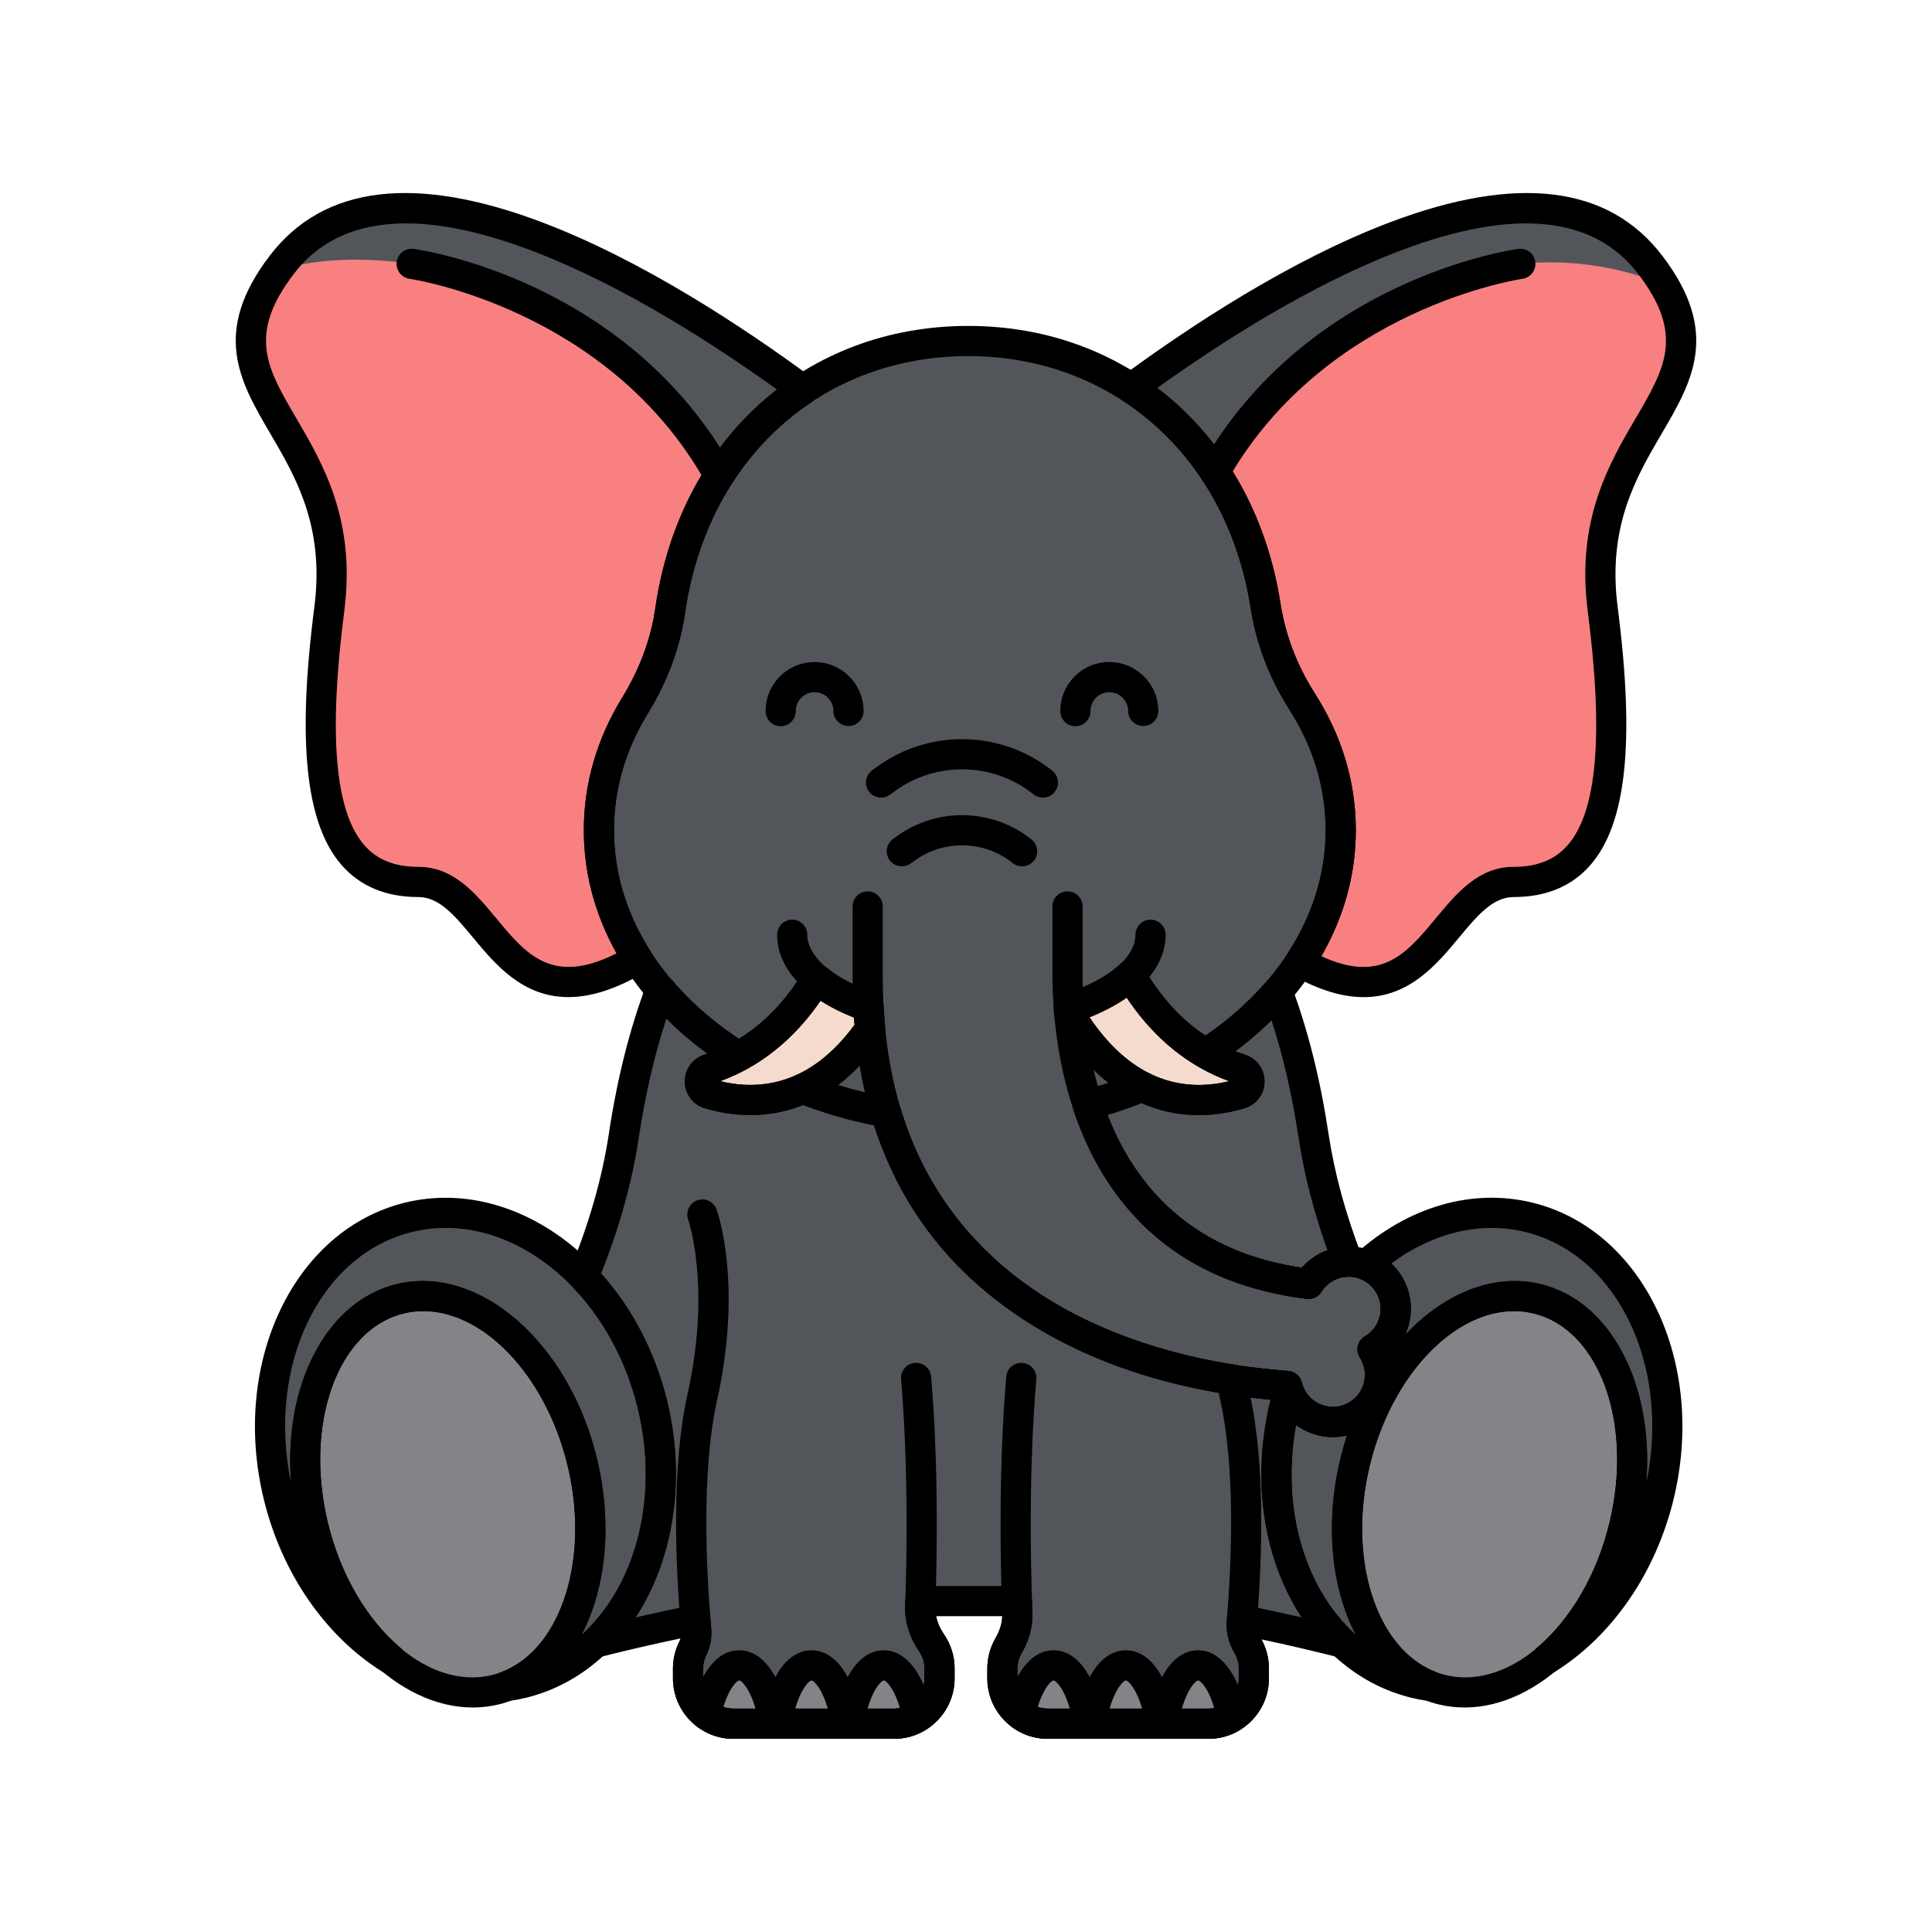 <svg enable-background="new 0 0 512 512" height="100" viewBox="-32 -32 320 320" width="100" xmlns="http://www.w3.org/2000/svg"><ellipse cx="214.725" cy="215.494" fill="#828487" rx="33.32" ry="22.908" transform="matrix(.237 -.972 .972 .237 -45.486 373.083)"/><ellipse cx="42.164" cy="215.494" fill="#828487" rx="22.908" ry="33.32" transform="matrix(.972 -.237 .237 .972 -49.83 16.113)"/><path d="m221.196 169.619c-9.476-2.309-19.246.931-26.962 7.898 2.894 1.143 4.944 3.959 4.944 7.26 0 2.864-1.546 5.36-3.844 6.719.782 1.216 1.241 2.66 1.241 4.214 0 4.313-3.496 7.809-7.809 7.809-3.374 0-6.237-2.146-7.327-5.143-.221.75-.43 1.507-.617 2.276-5.194 21.308 4.462 41.962 21.567 46.131.833.203 1.67.351 2.506.469-11.013-4.224-16.548-20.272-12.426-37.183 4.358-17.879 17.855-29.944 30.147-26.948s18.724 19.918 14.366 37.797c-2.265 9.292-7 17.006-12.75 21.859 8.61-5.398 15.61-15.04 18.532-27.028 5.193-21.308-4.463-41.961-21.568-46.13z" fill="#52565b"/><path d="m35.693 169.619c17.105-4.169 35.181 9.725 40.375 31.033s-4.462 41.962-21.567 46.131c-.833.203-1.67.351-2.506.469 11.013-4.224 16.548-20.272 12.426-37.183-4.358-17.879-17.855-29.944-30.147-26.948s-18.724 19.918-14.366 37.797c2.265 9.292 7 17.006 12.75 21.859-8.61-5.398-15.61-15.04-18.532-27.028-5.194-21.308 4.462-41.961 21.567-46.13z" fill="#52565b"/><path d="m190.284 240.075c-9.162-8.73-13.82-24.708-8.835-41.674-.1-.273-.191-.551-.261-.837-30.226-2.185-57.685-15.922-66.445-45.333-4.837-.873-9.45-2.2-13.775-3.907-5.833 2.665-11.456 2.059-15.533.839-2.006-.6-2.016-3.453-.021-4.089 1.767-.564 3.398-1.276 4.907-2.09-5.006-3.122-9.358-6.851-12.91-11.031-2.421 6.391-4.607 14.339-6.092 24.19-1.285 8.525-3.833 16.478-6.664 23.313 5.255 5.456 9.351 12.739 11.413 21.198 3.787 15.537-.327 30.718-9.462 39.422 4.365-1.103 10.249-2.501 16.574-3.749.042.517.084 1.022.127 1.513.094 1.081-.045 2.183-.536 3.15-.514 1.012-.806 2.152-.806 3.359v1.643c0 4.13 3.379 7.509 7.509 7.509h26.633c4.13 0 7.509-3.379 7.509-7.509v-1.643c0-1.556-.48-3.005-1.299-4.207-1.214-1.781-1.967-3.83-1.893-5.984.011-.316.022-.637.032-.962h15.978c.022.691.046 1.362.07 2.014.071 1.911-.51 3.749-1.469 5.403-.639 1.101-1.006 2.377-1.006 3.736v1.643c0 4.13 3.379 7.509 7.509 7.509h26.633c4.13 0 7.509-3.379 7.509-7.509v-1.643c0-1.376-.375-2.668-1.028-3.781-.694-1.182-1.083-2.509-.97-3.875.01-.122.02-.244.03-.368 6.322 1.248 12.206 2.646 16.572 3.75z" fill="#52565b"/><path d="m199.178 184.777c0-4.313-3.496-7.809-7.809-7.809-2.794 0-5.238 1.472-6.618 3.678-22.208-2.695-32.187-16.392-36.59-29.657 3.123-.817 6.131-1.828 9.008-3.008-4.095-2.06-8.266-5.779-12.052-12.081l-.067-.851c4.306-1.376 7.829-3.288 10.203-5.54 2.275 3.992 6.252 9.364 12.458 12.99 13.649-8.795 22.357-22.094 22.357-36.993 0-7.656-2.303-14.889-6.392-21.308-3.062-4.808-5.172-10.175-6.053-15.843-4.207-27.051-24.65-43.868-49.25-43.868-24.828 0-45.424 17.183-49.366 44.636-.806 5.611-2.876 10.921-5.821 15.724-3.835 6.256-5.988 13.26-5.988 20.66 0 15.175 9.034 28.692 23.122 37.478 6.362-3.436 10.492-8.737 12.928-12.836 2.162 1.821 5.095 3.393 8.592 4.602l.273 3.683c-3.566 5.123-7.399 8.181-11.146 9.892 4.325 1.706 8.938 3.033 13.775 3.907 11.111 37.306 49.897 44.136 66.445 45.333.833 3.417 3.906 5.956 7.579 5.956 4.313 0 7.809-3.496 7.809-7.809 0-1.554-.459-2.997-1.241-4.214 2.298-1.362 3.844-3.859 3.844-6.722z" fill="#52565b"/><path d="m185.57 156.142c-1.461-9.694-3.6-17.55-5.975-23.888-3.383 3.916-7.52 7.429-11.873 10.235 1.739 1.016 3.633 1.912 5.738 2.583 1.995.636 1.984 3.489-.021 4.089-4.249 1.272-10.178 1.883-16.273-1.183.001 0 .001.001.002.001-2.876 1.18-5.885 2.191-9.008 3.008 4.404 13.266 14.383 26.962 36.59 29.657 1.332-2.128 3.705-3.624 6.491-3.669-2.424-6.251-4.539-13.319-5.671-20.833z" fill="#52565b"/><path d="m173.46 145.073c-9.611-3.067-15.295-10.454-18.208-15.565-2.374 2.252-5.897 4.164-10.203 5.54l.067.851c9.422 15.681 21.22 15.389 28.323 13.263 2.005-.601 2.015-3.453.021-4.089z" fill="#f4dbce"/><path d="m111.84 134.749c-3.497-1.209-6.43-2.782-8.592-4.602-3.013 5.07-8.616 11.984-17.835 14.926-1.995.636-1.984 3.489.021 4.089 6.695 2.004 17.562 2.368 26.678-10.731z" fill="#f4dbce"/><path d="m67.198 105.504c0-7.399 2.152-14.404 5.988-20.66 2.945-4.803 5.015-10.113 5.821-15.724 2.337-16.278 10.53-28.944 21.988-36.56-20.623-15.218-67.472-45.343-86.313-20.713-16.304 21.314 11.796 26.541 7.864 57.013-3.932 30.473 0 45.218 14.745 45.218 12.353 0 13.672 26.206 36.314 12.751-4.096-6.422-6.407-13.661-6.407-21.325z" fill="#f98080"/><path d="m14.682 11.847c-.223.292-.435.579-.641.865 4.746-1.377 12.096-2.464 22.144-1.009 0 0 33.95 4.66 50.926 35.055h.012c3.698-5.773 8.408-10.566 13.872-14.198-20.623-15.218-67.472-45.343-86.313-20.713z" fill="#52565b"/><path d="m241.318 11.847c-18.731-24.486-65.147 5.147-85.953 20.447 11.479 7.459 19.751 19.941 22.257 36.058.881 5.668 2.991 11.036 6.053 15.843 4.088 6.419 6.392 13.652 6.392 21.308 0 7.877-2.454 15.298-6.766 21.852 21.777 12.233 23.222-13.278 35.408-13.278 14.745 0 18.677-14.745 14.745-45.218-3.932-30.471 24.168-35.698 7.864-57.012z" fill="#f98080"/><path d="m241.318 11.847c-18.731-24.486-65.147 5.147-85.953 20.447 5.436 3.533 10.141 8.204 13.866 13.842l.013-.007c17.089-29.831 50.571-34.427 50.571-34.427 9.661-.966 17.842 1.055 23.725 3.402-.625-1.045-1.358-2.127-2.222-3.257z" fill="#52565b"/><g fill="#828487"><path d="m148.303 253.5c-.918-5.658-3.167-9.661-5.802-9.661-2.387 0-4.459 3.284-5.511 8.108 1.265.969 2.839 1.553 4.546 1.553z"/><path d="m154.476 243.839c-2.634 0-4.883 4.004-5.802 9.661h11.603c-.918-5.658-3.167-9.661-5.801-9.661z"/><path d="m168.169 253.5c1.42 0 2.746-.407 3.882-1.099-1.019-5.068-3.141-8.563-5.601-8.563-2.634 0-4.883 4.004-5.802 9.661h7.521z"/><path d="m108.586 253.5h7.52c1.42 0 2.746-.407 3.882-1.099-1.019-5.068-3.141-8.563-5.601-8.563-2.634.001-4.883 4.004-5.801 9.662z"/><path d="m96.24 253.5c-.918-5.658-3.167-9.661-5.802-9.661-2.387 0-4.459 3.284-5.511 8.108 1.265.969 2.839 1.553 4.546 1.553z"/><path d="m96.611 253.5h11.603c-.918-5.658-3.167-9.661-5.802-9.661s-4.883 4.003-5.801 9.661z"/></g><path d="m204.897 249.752c-.116 0-.234-.008-.353-.025-1.018-.144-1.917-.313-2.749-.516-18.416-4.489-28.915-26.538-23.403-49.151.198-.809.417-1.602.646-2.387.305-1.037 1.24-1.761 2.319-1.795 1.082-.041 2.061.627 2.43 1.644.761 2.092 2.762 3.498 4.978 3.498 2.928 0 5.31-2.382 5.31-5.31 0-1.014-.292-2.003-.844-2.862-.367-.571-.486-1.267-.33-1.928s.575-1.229 1.16-1.576c1.639-.969 2.617-2.677 2.617-4.567 0-2.19-1.32-4.127-3.363-4.935-.805-.318-1.387-1.029-1.541-1.88s.143-1.721.785-2.301c8.644-7.805 19.3-10.894 29.229-8.471 18.417 4.489 28.916 26.538 23.404 49.151-2.97 12.186-10.126 22.593-19.633 28.554-1.113.697-2.574.416-3.348-.644-.773-1.06-.596-2.538.407-3.385 5.542-4.678 9.892-12.165 11.934-20.54 4.023-16.511-1.597-32.112-12.529-34.777-10.929-2.661-23.102 8.6-27.126 25.112-3.759 15.425 1.026 30.473 10.894 34.256 1.188.456 1.844 1.73 1.524 2.961-.289 1.117-1.294 1.874-2.418 1.874zm-22.233-45.749c-2.534 13.946 1.545 27.261 9.873 34.766-4.032-7.742-5.162-18.358-2.497-29.292.31-1.27.664-2.513 1.06-3.724-.75.174-1.532.266-2.334.266-2.242.001-4.369-.737-6.102-2.016zm36.202-23.831c1.452 0 2.903.169 4.341.52 11.728 2.858 18.746 16.847 17.474 32.938 4.056-19.386-4.741-37.844-20.076-41.582-7.367-1.795-15.29.108-22.151 5.232 2.026 1.904 3.226 4.585 3.226 7.497 0 1.517-.341 2.994-.967 4.335 5.281-5.621 11.724-8.94 18.153-8.94z"/><path d="m51.991 249.752c-1.123 0-2.129-.757-2.418-1.873-.319-1.231.337-2.506 1.524-2.961 9.868-3.784 14.653-18.832 10.894-34.257-4.024-16.51-16.19-27.772-27.126-25.111-10.933 2.665-16.553 18.266-12.529 34.777 2.042 8.375 6.392 15.862 11.934 20.54 1.003.847 1.181 2.325.407 3.385-.773 1.061-2.234 1.342-3.348.644-9.507-5.961-16.663-16.368-19.633-28.554-5.512-22.613 4.987-44.662 23.404-49.151 18.421-4.488 37.884 10.257 43.396 32.87s-4.987 44.662-23.404 49.151c-.831.203-1.73.372-2.748.516-.118.017-.237.024-.353.024zm-13.968-69.58c12.299 0 24.643 12.142 28.825 29.305 2.665 10.934 1.537 21.548-2.496 29.29 8.875-8 12.925-22.594 9.286-37.523-4.858-19.935-21.613-33.032-37.354-29.196-15.335 3.738-24.132 22.196-20.076 41.582-1.272-16.091 5.746-30.079 17.474-32.938 1.437-.35 2.889-.52 4.341-.52z"/><path d="m168.169 256h-26.633c-5.519 0-10.009-4.49-10.009-10.009v-1.643c0-1.75.465-3.477 1.345-4.992.721-1.243 1.102-2.473 1.135-3.662h-10.96c.25 1.232.824 2.29 1.334 3.039 1.135 1.663 1.734 3.605 1.734 5.615v1.643c0 5.519-4.49 10.009-10.009 10.009h-26.633c-5.519 0-10.009-4.49-10.009-10.009v-1.643c0-1.572.362-3.083 1.077-4.492.079-.155.139-.318.183-.482-4.343.905-8.872 1.952-13.506 3.124-1.101.278-2.252-.221-2.801-1.215-.549-.995-.358-2.234.464-3.019 8.766-8.353 12.203-22.884 8.758-37.021-1.891-7.758-5.62-14.693-10.785-20.055-.689-.716-.89-1.773-.509-2.691 3.208-7.743 5.396-15.391 6.503-22.729 1.371-9.108 3.466-17.42 6.225-24.704.313-.827 1.04-1.427 1.912-1.578.868-.15 1.758.17 2.331.844 3.407 4.01 7.555 7.552 12.328 10.529.756.471 1.203 1.309 1.176 2.199-.028.891-.527 1.699-1.312 2.122-1.362.736-2.778 1.37-4.221 1.893 3.326.812 7.916 1.133 12.642-1.026.62-.282 1.325-.3 1.957-.052 4.246 1.676 8.722 2.945 13.301 3.772.928.167 1.683.843 1.952 1.747 7.526 25.272 30.937 41.147 64.229 43.553 1.081.078 1.989.845 2.247 1.898.048.195.111.383.18.569.186.503.204 1.054.053 1.569-4.376 14.894-1.173 30.265 8.161 39.16.822.784 1.013 2.024.464 3.019-.549.994-1.698 1.494-2.801 1.215-4.359-1.102-8.626-2.094-12.731-2.961.811 1.47 1.238 3.128 1.238 4.812v1.643c-.001 5.519-4.491 10.009-10.01 10.009zm-47.714-25.305h15.979c1.349 0 2.455 1.07 2.499 2.419l.068 2.005c.085 2.265-.522 4.536-1.804 6.747-.438.755-.67 1.613-.67 2.482v1.643c0 2.762 2.247 5.009 5.009 5.009h26.633c2.762 0 5.009-2.247 5.009-5.009v-1.643c0-.884-.236-1.753-.684-2.514-1.002-1.708-1.453-3.556-1.306-5.346l.028-.36c.057-.711.414-1.364.982-1.795.568-.43 1.296-.597 1.993-.46 3.034.598 6.17 1.27 9.379 2.008-6.384-9.727-8.354-22.984-5.105-36.035-33.508-3.127-57.277-19.564-65.665-45.442-4.037-.812-7.989-1.947-11.785-3.382-6.339 2.552-12.318 1.726-16.298.534-1.951-.584-3.275-2.349-3.294-4.393-.019-2.053 1.279-3.851 3.229-4.473.174-.056.348-.113.521-.172-2.446-1.792-4.715-3.737-6.789-5.82-1.972 5.992-3.513 12.638-4.594 19.816-1.095 7.266-3.187 14.796-6.222 22.408 5.199 5.813 8.965 13.087 10.927 21.139 3.144 12.897 1.083 26.175-5.207 35.827 3.219-.741 6.364-1.415 9.407-2.015.696-.138 1.423.028 1.991.458s.927 1.082.984 1.792l.125 1.497c.143 1.639-.134 3.194-.798 4.501-.354.7-.535 1.449-.535 2.228v1.643c0 2.762 2.247 5.009 5.009 5.009h26.634c2.762 0 5.009-2.247 5.009-5.009v-1.643c0-1-.299-1.968-.865-2.799-1.608-2.36-2.413-4.946-2.325-7.478l.031-.959c.046-1.348 1.151-2.418 2.5-2.418z"/><path d="m116.106 256h-26.633c-5.519 0-10.009-4.49-10.009-10.009v-1.643c0-1.574.363-3.086 1.079-4.494.303-.597.316-1.304.274-1.792-.985-11.264-1.598-27.217 1.077-39.25 3.933-17.695.127-28.698.088-28.807-.462-1.298.211-2.729 1.507-3.196 1.293-.465 2.724.199 3.195 1.494.18.496 4.365 12.36.091 31.594-2.67 12.013-1.759 28.796-.978 37.731.142 1.632-.134 3.184-.797 4.491-.356.701-.537 1.451-.537 2.229v1.643c0 2.762 2.247 5.009 5.009 5.009h26.634c2.762 0 5.009-2.247 5.009-5.009v-1.643c0-1.005-.302-1.977-.872-2.809-1.604-2.341-2.406-4.926-2.317-7.475.329-9.497.479-23.734-.68-37.627-.115-1.375.907-2.584 2.283-2.699 1.394-.113 2.585.908 2.699 2.284 1.179 14.136 1.028 28.584.693 38.215-.063 1.861.751 3.461 1.446 4.475 1.143 1.669 1.747 3.618 1.747 5.636v1.643c.001 5.519-4.489 10.009-10.008 10.009z"/><path d="m168.169 256h-26.633c-5.519 0-10.009-4.49-10.009-10.009v-1.643c0-1.75.465-3.475 1.344-4.99.801-1.38 1.182-2.744 1.133-4.055-.369-9.902-.555-24.755.656-39.28.114-1.375 1.305-2.397 2.699-2.284 1.376.115 2.398 1.323 2.283 2.699-1.189 14.277-1.006 28.914-.643 38.679.085 2.271-.522 4.542-1.805 6.751-.437.753-.668 1.611-.668 2.481v1.643c0 2.762 2.247 5.009 5.009 5.009h26.633c2.762 0 5.009-2.247 5.009-5.009v-1.643c0-.883-.236-1.753-.684-2.515-1.001-1.704-1.452-3.552-1.305-5.346.87-10.569 1.39-25.496-1.076-36.591-.223-1.005-.423-1.988-.601-2.95-.252-1.358.646-2.662 2.003-2.914 1.356-.249 2.662.646 2.913 2.003.168.906.356 1.832.565 2.777 2.603 11.705 2.077 27.171 1.178 38.084-.079.961.302 1.838.634 2.404.898 1.53 1.372 3.275 1.372 5.047v1.643c.002 5.519-4.488 10.009-10.007 10.009z"/><path d="m188.766 206.02c-4.13 0-7.773-2.431-9.404-6.095-9.801-.865-26.829-3.744-41.545-13.197-18.98-12.192-28.604-31.301-28.604-56.795v-11.796c0-1.381 1.119-2.5 2.5-2.5s2.5 1.119 2.5 2.5v11.796c0 54.407 46.964 63.677 67.155 65.137 1.083.079 1.991.847 2.248 1.901.581 2.384 2.699 4.049 5.15 4.049 2.928 0 5.31-2.382 5.31-5.31 0-1.014-.292-2.003-.844-2.862-.367-.571-.486-1.267-.33-1.928s.575-1.229 1.16-1.576c1.639-.969 2.617-2.677 2.617-4.567 0-2.928-2.382-5.31-5.31-5.31-1.836 0-3.519.936-4.499 2.503-.515.823-1.467 1.272-2.42 1.156-16.27-1.974-28.106-9.758-35.183-23.135-5.594-10.575-6.867-22.168-6.95-30.033v-11.823c0-1.381 1.119-2.5 2.5-2.5s2.5 1.119 2.5 2.5v11.796c.137 12.936 3.984 43.267 36.313 48.04 1.941-2.219 4.732-3.504 7.738-3.504 5.685 0 10.31 4.625 10.31 10.31 0 2.834-1.19 5.533-3.209 7.459.399 1.109.605 2.282.605 3.474.001 5.685-4.624 10.31-10.308 10.31z"/><path d="m145.048 137.547c-1.059 0-2.041-.677-2.381-1.74-.42-1.315.306-2.722 1.621-3.142 7.267-2.322 11.781-6.094 11.781-9.844 0-1.381 1.119-2.5 2.5-2.5s2.5 1.119 2.5 2.5c0 6.093-5.704 11.554-15.26 14.607-.252.081-.509.119-.761.119z"/><path d="m111.84 137.249c-.271 0-.546-.044-.816-.138-9.092-3.143-14.307-8.352-14.307-14.29 0-1.381 1.119-2.5 2.5-2.5s2.5 1.119 2.5 2.5c0 3.567 4.191 7.232 10.939 9.564 1.306.451 1.997 1.875 1.547 3.18-.358 1.035-1.327 1.684-2.363 1.684z"/><path d="m188.766 206.02c-4.13 0-7.772-2.431-9.404-6.095-17.407-1.532-54.805-9.115-66.562-45.52-4.381-.882-8.662-2.143-12.751-3.755-.933-.368-1.555-1.258-1.581-2.26s.549-1.923 1.46-2.34c3.522-1.609 6.757-4.41 9.626-8.334l-.088-1.178c-2.072-.813-3.927-1.749-5.548-2.799-2.636 3.84-6.663 8.339-12.409 11.443-.79.427-1.748.397-2.512-.079-15.442-9.631-24.299-24.064-24.299-39.599 0-7.697 2.139-15.087 6.357-21.966 2.907-4.744 4.75-9.714 5.477-14.773 4.018-27.981 24.85-46.781 51.84-46.781 26.658 0 47.442 18.479 51.721 45.984.812 5.223 2.728 10.231 5.691 14.884 4.501 7.068 6.783 14.689 6.783 22.652 0 15.22-8.566 29.469-23.503 39.094-.793.51-1.804.532-2.615.057-5.483-3.203-9.316-7.636-11.836-11.423-1.756 1.228-3.832 2.324-6.164 3.252 2.912 4.327 6.217 7.438 9.842 9.261.875.44 1.413 1.351 1.375 2.329-.037.979-.644 1.846-1.549 2.217-2.179.894-4.422 1.688-6.698 2.375 5.608 14.483 16.43 22.986 32.212 25.305 1.941-2.219 4.732-3.505 7.738-3.505 5.685 0 10.31 4.625 10.31 10.31 0 2.834-1.19 5.533-3.209 7.459.399 1.109.605 2.282.605 3.474 0 5.686-4.625 10.311-10.309 10.311zm-81.976-58.299c2.739.849 5.548 1.534 8.396 2.049.928.167 1.683.843 1.951 1.746 10.69 35.891 48.479 42.415 64.229 43.553 1.082.079 1.991.847 2.248 1.901.581 2.384 2.699 4.049 5.15 4.049 2.928 0 5.31-2.382 5.31-5.31 0-1.014-.292-2.003-.844-2.862-.367-.571-.486-1.267-.33-1.928s.575-1.229 1.16-1.576c1.639-.969 2.617-2.677 2.617-4.567 0-2.928-2.382-5.31-5.31-5.31-1.836 0-3.519.936-4.499 2.503-.515.823-1.467 1.272-2.42 1.156-19.26-2.337-32.629-13.178-38.663-31.352-.218-.656-.154-1.373.176-1.98s.896-1.051 1.564-1.226c1.371-.359 2.734-.761 4.081-1.203-3.192-2.527-6.085-5.934-8.636-10.18-.2-.333-.319-.707-.35-1.093l-.066-.852c-.091-1.156.627-2.223 1.731-2.576 3.945-1.261 7.142-2.98 9.244-4.973.558-.529 1.328-.772 2.086-.659.76.113 1.426.568 1.806 1.236 1.914 3.358 5.2 7.916 10.242 11.256 12.669-8.654 19.901-20.978 19.901-34.021 0-6.997-2.019-13.714-6-19.966-3.338-5.239-5.496-10.892-6.416-16.802-3.884-24.974-22.683-41.752-46.779-41.752-24.397 0-43.242 17.076-46.891 42.492-.824 5.737-2.897 11.347-6.163 16.675-3.729 6.082-5.62 12.593-5.62 19.353 0 13.354 7.521 25.875 20.692 34.554 5.237-3.21 8.689-7.792 10.708-11.189.375-.631 1.009-1.065 1.732-1.188.725-.122 1.466.08 2.027.552 1.919 1.616 4.615 3.052 7.798 4.152.943.326 1.603 1.182 1.677 2.178l.273 3.683c.042.572-.113 1.142-.441 1.613-2.229 3.211-4.697 5.84-7.371 7.864z"/><path d="m169.243 48.63c-.422 0-.849-.107-1.24-.331-1.198-.687-1.613-2.214-.927-3.412 17.498-30.547 50.982-35.466 52.399-35.661 1.361-.195 2.629.769 2.816 2.137.188 1.367-.768 2.627-2.134 2.816-.323.045-32.495 4.829-48.744 33.193-.461.807-1.304 1.258-2.17 1.258z"/><path d="m87.112 49.259c-.876 0-1.727-.462-2.185-1.282-16.14-28.899-48.757-33.752-49.085-33.797-1.366-.19-2.321-1.452-2.133-2.819.19-1.367 1.45-2.328 2.815-2.134 1.437.197 35.385 5.187 52.769 36.312.673 1.206.242 2.729-.964 3.402-.386.215-.804.318-1.217.318z"/><path d="m193.859 133.158c-3.297 0-7.166-1.028-11.783-3.622-.604-.34-1.041-.915-1.205-1.589-.163-.674-.04-1.386.341-1.965 4.218-6.409 6.355-13.298 6.355-20.478 0-6.997-2.019-13.714-6-19.966-3.338-5.239-5.496-10.892-6.416-16.802-2.298-14.78-9.809-26.978-21.148-34.346-.688-.447-1.113-1.204-1.137-2.024s.356-1.6 1.018-2.086c11.101-8.163 27.806-19.208 44.352-25.468 21.02-7.953 36.185-6.098 45.067 5.516 9.74 12.732 4.971 20.876-.078 29.498-4.224 7.212-9.011 15.386-7.291 28.714 2.887 22.373 1.439 35.968-4.555 42.786-3.064 3.485-7.327 5.252-12.67 5.252-3.479 0-6.069 3.121-9.068 6.735-3.619 4.36-8.17 9.844-15.782 9.845zm-7.011-6.788c9.944 4.6 14.14-.458 18.945-6.25 3.484-4.2 7.088-8.542 12.916-8.542 3.896 0 6.812-1.163 8.915-3.554 4.907-5.581 6.003-18.287 3.351-38.844-1.938-15.022 3.536-24.37 7.936-31.881 4.891-8.351 8.121-13.868.422-23.933-7.385-9.653-20.616-10.957-39.328-3.877-14.683 5.555-29.598 15.079-40.338 22.773 10.904 8.261 18.109 20.804 20.427 35.707.812 5.223 2.728 10.231 5.691 14.884 4.501 7.068 6.783 14.689 6.783 22.652-.001 7.292-1.922 14.298-5.72 20.865z"/><path d="m62.134 133.151c-7.605 0-12.146-5.471-15.773-9.84-2.999-3.613-5.59-6.733-9.069-6.733-5.343 0-9.605-1.767-12.67-5.252-5.994-6.817-7.441-20.413-4.555-42.786 1.72-13.329-3.067-21.503-7.291-28.714-5.05-8.622-9.819-16.766-.079-29.498 8.926-11.669 24.191-13.488 45.365-5.403 16.6 6.338 33.316 17.433 44.417 25.624.656.484 1.035 1.258 1.015 2.073s-.437 1.569-1.115 2.021c-11.332 7.532-18.754 19.903-20.897 34.833-.824 5.737-2.897 11.347-6.163 16.675-3.729 6.082-5.62 12.593-5.62 19.353 0 7 2.023 13.723 6.014 19.98.364.57.481 1.264.325 1.922-.157.659-.573 1.225-1.155 1.571-5.048 3-9.228 4.174-12.749 4.174zm-26.898-128.15c-8.092 0-14.305 2.79-18.569 8.365-7.699 10.065-4.468 15.582.423 23.933 4.399 7.511 9.874 16.859 7.936 31.881-2.652 20.558-1.557 33.264 3.351 38.844 2.103 2.391 5.019 3.554 8.915 3.554 5.827 0 9.431 4.341 12.916 8.539 4.954 5.967 9.272 11.175 19.923 5.775-3.605-6.422-5.432-13.269-5.432-20.388 0-7.697 2.139-15.087 6.357-21.966 2.907-4.744 4.75-9.714 5.477-14.773 2.163-15.069 9.288-27.795 20.196-36.22-10.746-7.729-25.696-17.317-40.45-22.949-8.025-3.064-15.05-4.595-21.043-4.595z"/><path d="m117.371 111.496c-.772 0-1.534-.357-2.023-1.03-.812-1.117-.565-2.68.551-3.492l.61-.444c6.694-4.868 15.883-4.658 22.346.514 1.078.863 1.253 2.436.391 3.514-.864 1.077-2.437 1.252-3.514.39-4.71-3.768-11.404-3.922-16.281-.374l-.61.444c-.445.322-.96.478-1.47.478z"/><path d="m113.927 100.11c-.772 0-1.535-.357-2.024-1.03-.812-1.117-.564-2.68.553-3.492l.82-.597c8.695-6.324 20.63-6.047 29.023.667 1.078.862 1.253 2.436.391 3.514-.863 1.078-2.436 1.252-3.514.391-6.644-5.313-16.084-5.529-22.959-.527l-.822.597c-.444.322-.958.477-1.468.477z"/><path d="m97.308 88.287c-1.377 0-2.495-1.113-2.5-2.491-.008-2.168.83-4.209 2.358-5.748s3.563-2.389 5.732-2.396h.025c4.463 0 8.102 3.624 8.117 8.09.005 1.381-1.11 2.504-2.491 2.509-.003 0-.006 0-.009 0-1.377 0-2.495-1.113-2.5-2.491-.006-1.715-1.403-3.107-3.117-3.107-.003 0-.006 0-.01 0-.832.003-1.614.33-2.201.92s-.908 1.374-.905 2.206c.005 1.381-1.11 2.504-2.491 2.509-.003-.001-.005-.001-.008-.001z"/><path d="m146.122 88.287c-1.377 0-2.495-1.113-2.5-2.491-.008-2.168.83-4.209 2.358-5.748s3.563-2.389 5.732-2.396h.025c4.463 0 8.102 3.624 8.117 8.09.005 1.381-1.11 2.504-2.491 2.509-.003 0-.006 0-.009 0-1.377 0-2.495-1.113-2.5-2.491-.006-1.715-1.403-3.107-3.117-3.107-.003 0-.006 0-.01 0-.832.003-1.614.33-2.201.92s-.908 1.374-.905 2.206c.005 1.381-1.11 2.504-2.491 2.509-.002-.001-.005-.001-.008-.001z"/><path d="m148.303 256h-6.767c-2.203 0-4.301-.715-6.066-2.069-.77-.589-1.129-1.57-.922-2.517 1.396-6.403 4.295-10.076 7.953-10.076 3.983 0 7.074 4.396 8.27 11.761.117.724-.089 1.462-.563 2.021-.477.558-1.172.88-1.905.88zm-8.414-5.284c.526.188 1.08.284 1.647.284h3.66c-.991-3.436-2.336-4.662-2.695-4.662-.328 0-1.611 1.092-2.612 4.378z"/><path d="m160.277 256h-11.603c-.733 0-1.429-.322-1.904-.88-.475-.559-.681-1.297-.563-2.021 1.195-7.365 4.286-11.761 8.269-11.761s7.074 4.396 8.27 11.761c.117.724-.089 1.462-.563 2.021-.477.558-1.172.88-1.906.88zm-8.496-5h5.39c-.991-3.436-2.336-4.662-2.695-4.662s-1.705 1.226-2.695 4.662z"/><path d="m168.169 256h-7.521c-.733 0-1.43-.322-1.904-.88-.475-.559-.681-1.297-.563-2.021 1.196-7.364 4.288-11.761 8.27-11.761 3.711 0 6.722 3.952 8.052 10.57.207 1.031-.253 2.081-1.15 2.628-1.574.958-3.366 1.464-5.184 1.464zm-4.414-5h4.414c.317 0 .635-.032.946-.094-1.002-3.427-2.32-4.568-2.665-4.568-.359 0-1.703 1.225-2.695 4.662z"/><path d="m116.106 256h-7.521c-.733 0-1.429-.322-1.904-.88-.475-.559-.681-1.297-.563-2.021 1.195-7.365 4.286-11.761 8.27-11.761 3.71 0 6.72 3.951 8.052 10.57.207 1.031-.253 2.081-1.15 2.628-1.573.958-3.365 1.464-5.184 1.464zm-4.414-5h4.414c.317 0 .635-.032.946-.093-1.003-3.427-2.321-4.568-2.665-4.568-.359-.001-1.703 1.225-2.695 4.661z"/><path d="m96.24 256h-6.768c-2.201 0-4.299-.715-6.065-2.068-.771-.589-1.13-1.57-.923-2.518 1.396-6.403 4.295-10.076 7.954-10.076 3.983 0 7.074 4.396 8.27 11.761.117.724-.089 1.462-.563 2.021-.476.558-1.171.88-1.905.88zm-8.415-5.284c.526.188 1.081.284 1.647.284h3.661c-.991-3.436-2.336-4.662-2.695-4.662-.328 0-1.612 1.091-2.613 4.378z"/><path d="m108.215 256h-11.604c-.733 0-1.429-.322-1.904-.88-.475-.559-.681-1.297-.563-2.021 1.195-7.365 4.286-11.761 8.27-11.761 3.981 0 7.073 4.396 8.27 11.761.117.724-.089 1.462-.563 2.021-.476.558-1.173.88-1.906.88zm-8.497-5h5.391c-.992-3.437-2.336-4.662-2.695-4.662s-1.705 1.226-2.696 4.662z"/><path d="m184.752 183.145c-.101 0-.201-.006-.302-.018-19.26-2.337-32.629-13.178-38.663-31.352-.218-.656-.154-1.373.176-1.98s.896-1.051 1.564-1.226c2.931-.767 5.826-1.731 8.606-2.867.662-.3 1.448-.31 2.15.041.003.001.006.002.009.004 4.941 2.486 9.788 2.186 13.295 1.328-1.734-.631-3.421-1.43-5.127-2.427-.751-.438-1.22-1.235-1.238-2.104-.02-.869.414-1.685 1.145-2.156 4.278-2.758 8.198-6.136 11.336-9.769.577-.668 1.459-.983 2.332-.827.868.155 1.591.757 1.9 1.583 2.698 7.2 4.753 15.407 6.106 24.393.988 6.555 2.849 13.386 5.531 20.302.296.762.199 1.621-.257 2.3-.457.678-1.216 1.09-2.034 1.104-1.804.029-3.453.962-4.412 2.495-.459.738-1.264 1.176-2.117 1.176zm-33.333-30.478c5.608 14.483 16.431 22.986 32.214 25.306 1.153-1.315 2.61-2.304 4.235-2.889-2.26-6.307-3.862-12.541-4.77-18.569-1.066-7.073-2.577-13.626-4.502-19.542-1.844 1.82-3.852 3.549-5.975 5.146.528.21 1.061.401 1.599.573 1.949.622 3.247 2.419 3.229 4.472-.019 2.044-1.343 3.809-3.294 4.393-4.194 1.256-10.476 2.077-17.069-.851-1.853.727-3.748 1.383-5.667 1.961z"/><path d="m210.585 250.815c-1.453 0-2.904-.169-4.342-.52-13.611-3.317-20.88-21.628-16.203-40.818 4.678-19.189 19.566-32.101 33.167-28.785 13.611 3.317 20.88 21.628 16.203 40.818-4.182 17.162-16.527 29.305-28.825 29.305zm8.175-65.655c-9.992 0-20.235 10.619-23.862 25.501-4.023 16.511 1.597 32.112 12.529 34.777 10.925 2.66 23.103-8.6 27.126-25.111s-1.597-32.112-12.529-34.777c-1.079-.263-2.17-.39-3.264-.39z"/><path d="m46.304 250.815c-12.299 0-24.643-12.142-28.825-29.305-4.677-19.189 2.592-37.5 16.203-40.818 13.613-3.32 28.49 9.595 33.167 28.785 4.677 19.189-2.592 37.5-16.203 40.818-1.438.351-2.89.52-4.342.52zm-8.175-65.655c-1.094 0-2.185.127-3.264.39-10.933 2.665-16.553 18.266-12.529 34.777 4.024 16.51 16.19 27.771 27.126 25.111 10.933-2.665 16.553-18.266 12.529-34.777-3.627-14.881-13.871-25.501-23.862-25.501z"/><path d="m166.541 152.7c-7.139 0-16.118-3.113-23.568-15.514-.2-.333-.319-.707-.35-1.093l-.066-.852c-.091-1.156.627-2.223 1.731-2.576 3.945-1.261 7.142-2.98 9.244-4.973.558-.529 1.328-.772 2.086-.659.76.113 1.426.568 1.806 1.235 2.879 5.052 8.129 11.656 16.796 14.421 1.95.622 3.248 2.42 3.229 4.473-.019 2.044-1.343 3.809-3.294 4.393-2.074.623-4.69 1.145-7.614 1.145zm-18.092-16.215c7.635 11.349 16.535 12.219 23.138 10.591-8.175-2.948-13.585-8.719-16.977-13.841-1.756 1.227-3.831 2.323-6.161 3.25zm24.251 10.97h.01z"/><path d="m92.299 152.692c-2.938 0-5.546-.526-7.581-1.136-1.951-.584-3.275-2.349-3.294-4.393-.019-2.053 1.279-3.851 3.229-4.473 8.396-2.68 13.578-8.995 16.445-13.821.375-.631 1.009-1.066 1.732-1.188.725-.122 1.466.08 2.027.552 1.919 1.616 4.615 3.052 7.798 4.152.943.326 1.603 1.182 1.677 2.178l.273 3.683c.042.572-.113 1.142-.441 1.613-7.102 10.204-15.303 12.833-21.865 12.833zm-5.013-5.616c6.252 1.538 14.79.873 22.268-9.361l-.088-1.178c-2.071-.813-3.925-1.749-5.547-2.798-3.359 4.91-8.685 10.469-16.633 13.337z"/></svg>